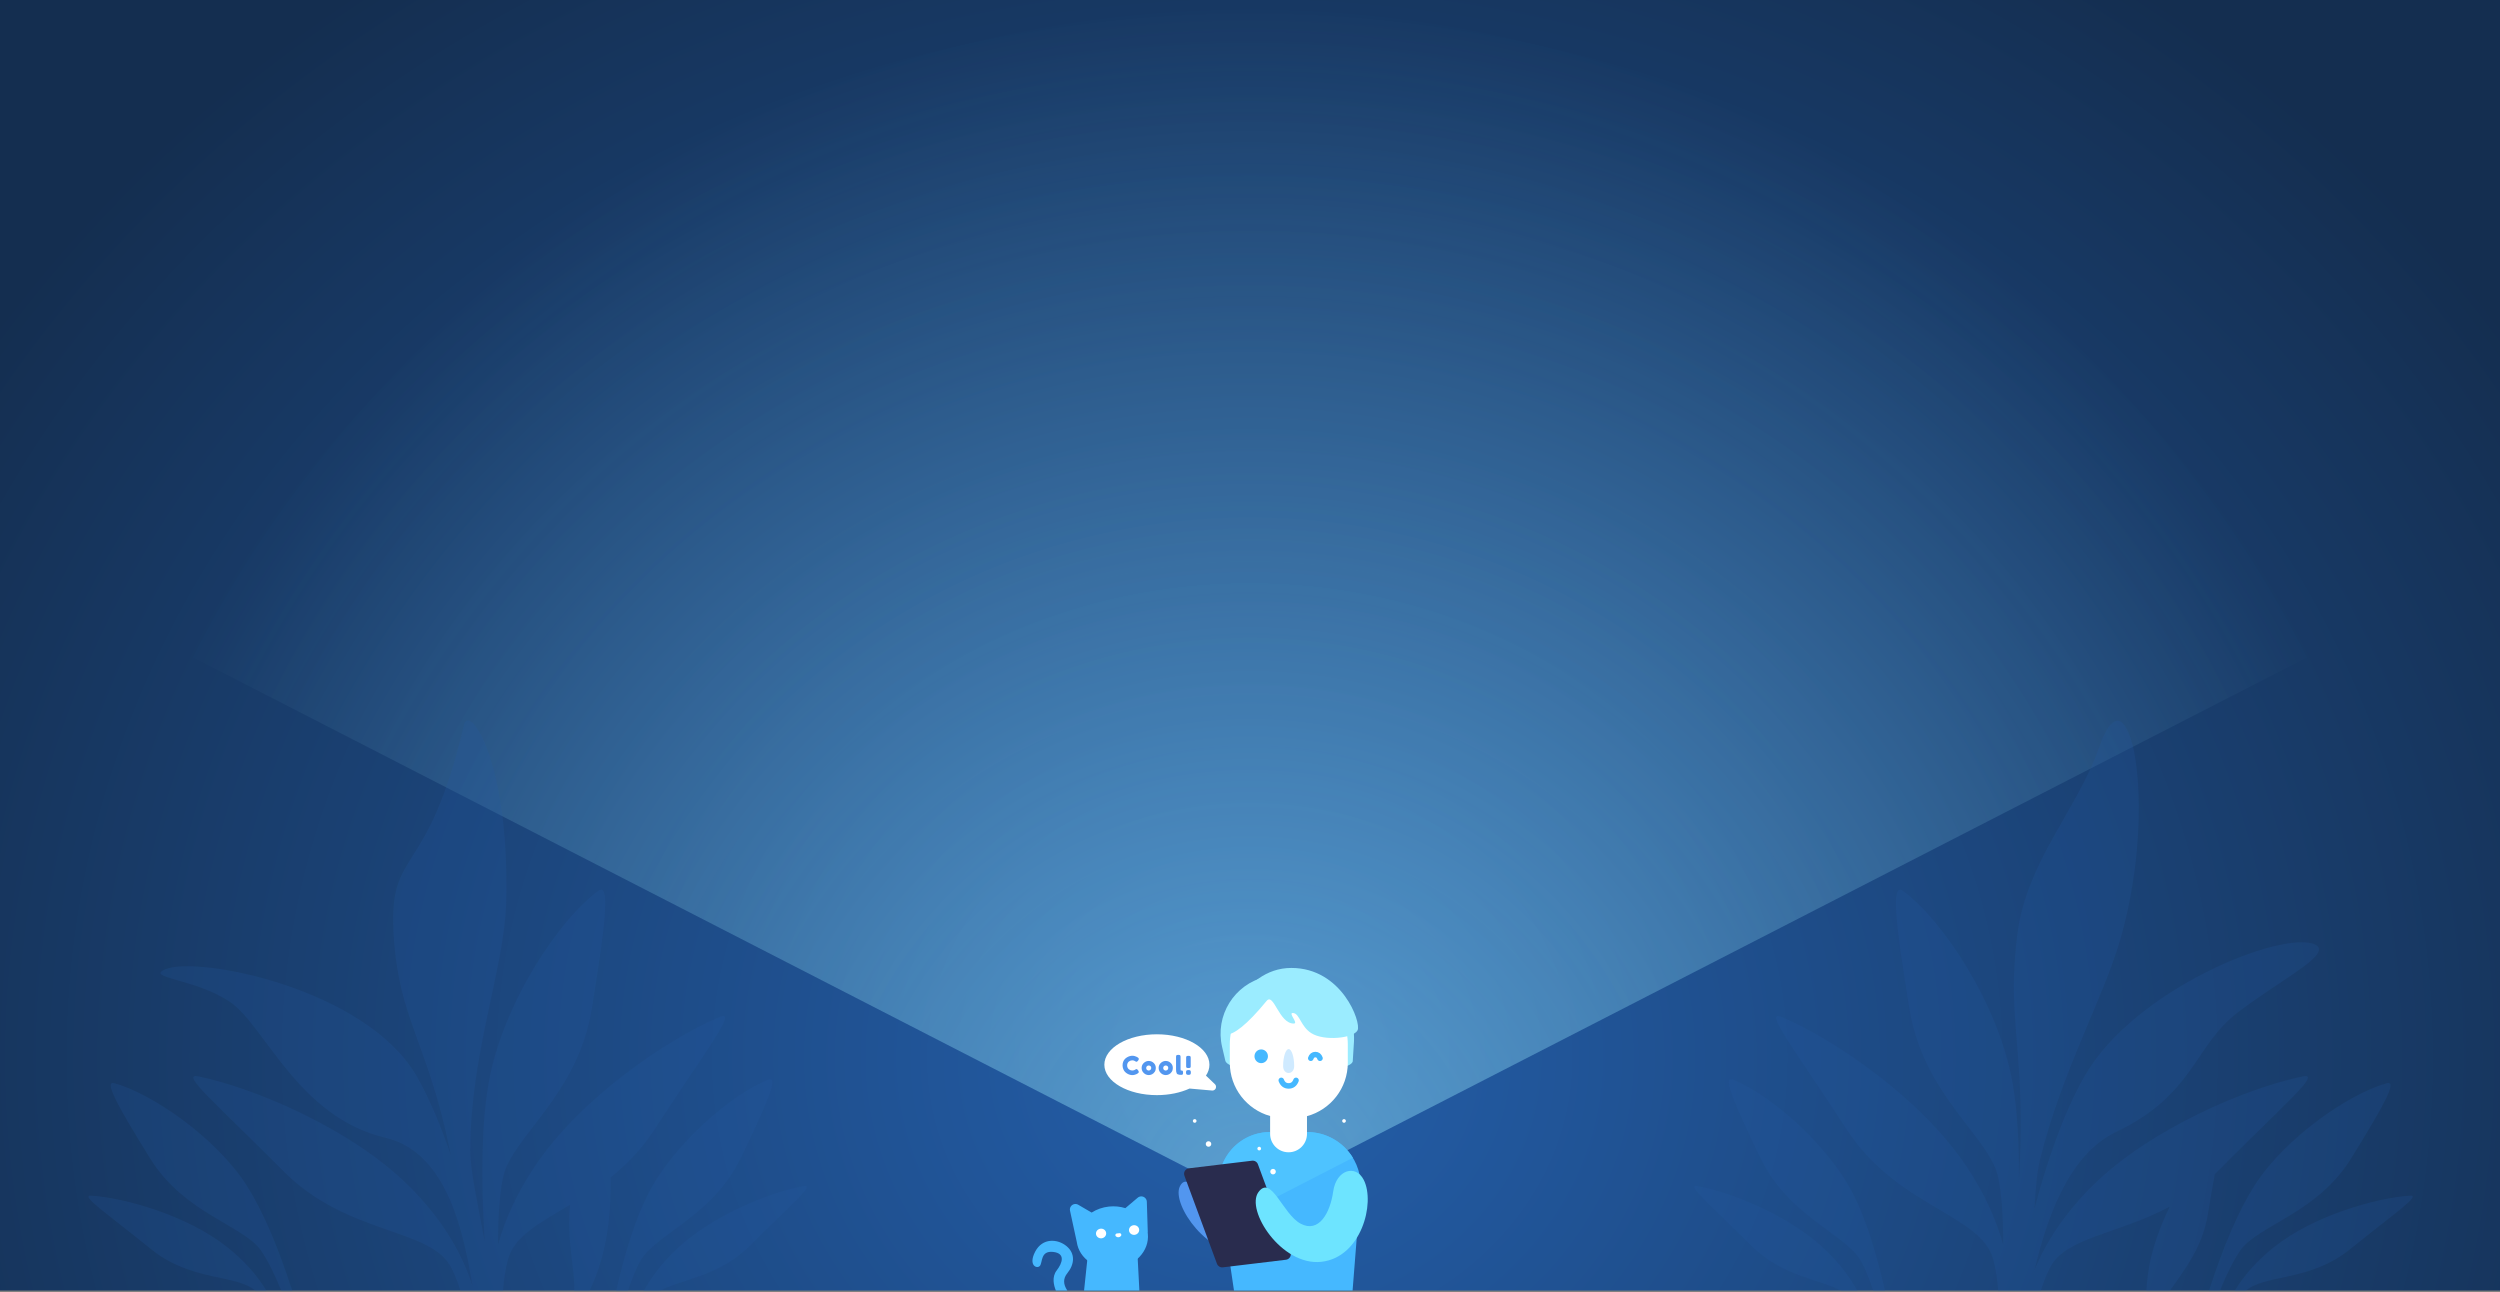 <?xml version="1.0" encoding="UTF-8"?>
<svg width="1356px" height="701px" viewBox="0 0 1356 701" version="1.1" xmlns="http://www.w3.org/2000/svg" xmlns:xlink="http://www.w3.org/1999/xlink">
    <rect x="0" y="0" width="1356" height="701" fill="#808080" stroke="none"/>
    <!-- Generator: Sketch 53.2 (72643) - https://sketchapp.com -->
    <title>1</title>
    <desc>Created with Sketch.</desc>
    <defs>
        <radialGradient cx="50%" cy="82.12%" fx="50%" fy="82.12%" r="103.438%" gradientTransform="translate(0.5,0.821),scale(0.516,1),rotate(-90),scale(1,1.121),translate(-0.5,-0.821)" id="radialGradient-1">
            <stop stop-color="#245FAB" offset="0%"></stop>
            <stop stop-color="#142E50" offset="99.96%"></stop>
        </radialGradient>
        <radialGradient cx="50%" cy="0%" fx="50%" fy="0%" r="100%" gradientTransform="translate(0.5,0),scale(0.48,1),rotate(90),translate(-0.5,-0)" id="radialGradient-2">
            <stop stop-color="#9BEDFF" offset="0%"></stop>
            <stop stop-color="#9BECFF" stop-opacity="0" offset="100%"></stop>
        </radialGradient>
        <radialGradient cx="50.127%" cy="100%" fx="50.127%" fy="100%" r="202.712%" gradientTransform="translate(0.501,1),scale(0.246,1),translate(-0.501,-1)" id="radialGradient-3">
            <stop stop-color="#225AA2" offset="0%"></stop>
            <stop stop-color="#225AA2" offset="99.96%"></stop>
        </radialGradient>
    </defs>
    <g id="landing" stroke="none" stroke-width="1" fill="none" fill-rule="evenodd">
        <g id="1">
            <rect id="Rectangle-Copy-11" fill="url(#radialGradient-1)" transform="translate(678, 350) scale(-1, 1) translate(-678, -350) " x="0" y="0" width="1356" height="700"></rect>
            <polygon id="Triangle-Copy-6" fill="url(#radialGradient-2)" opacity="0.457" transform="translate(678, 325.5) scale(-1, -1) translate(-678, -325.5) " points="678 0 1356 348.209 1356 651 2.22290936e-13 651 1.50546242e-13 348.209"></polygon>
            <path d="M249.846,700.282 C248.524,695.959 246.894,691.839 244.955,687.923 C233.934,665.661 188.624,670.499 153.628,635.153 C118.633,599.806 96.722,581.563 107.694,583.834 C137.267,589.955 189.894,611.717 221.565,643.023 C238.377,659.641 249.981,677.856 256.376,697.667 C251.857,671.85 243.803,625.278 209.056,617.125 C161.595,605.99 143.724,556.355 124.84,543.532 C105.956,530.709 78.452,530.523 89.617,525.738 C107.243,518.186 199.109,536.301 226.192,584.028 C233.213,596.401 239.399,611.395 244.59,626.754 C243.668,622.258 242.792,618.195 241.961,614.564 C230.276,563.497 215.766,550.222 213.434,505.714 C210.982,458.935 231.879,477.755 251.62,393.227 C254.443,381.137 276.667,412.932 274.552,489.932 C273.589,524.987 255.025,572.009 255.112,623.925 C255.132,635.682 259.149,652.822 262.878,673.181 C260.637,636.933 261.35,608.352 265.017,587.435 C272.44,545.089 302.895,498.844 324.585,483.187 C330.899,478.629 328.763,499.536 321.026,547.006 C313.288,594.476 277.781,616.424 272.952,638.301 C271.063,646.863 270.131,659.066 270.158,674.91 C274.152,660.72 280.655,646.825 289.667,633.225 C314.712,595.43 362.347,563.387 390.331,551.59 C400.712,547.214 382.706,569.889 355.182,612.418 C348.087,623.383 339.783,631.761 331.255,638.581 C331.446,653.705 330.069,669.794 326.091,683.496 C324.338,689.537 322.207,695.133 319.7,700.282 L311.454,700.282 C312.056,688.649 307.062,672.35 309.281,653.434 C292.798,663.298 278.855,670.443 275.503,683.278 C274.083,688.713 273.203,694.381 272.862,700.282 L249.846,700.282 Z M340.549,700.282 L334.191,700.282 C339.228,678.193 344.898,660.847 351.2,648.245 C365.09,620.472 397.234,593.225 416.759,585.57 C422.444,583.342 416.747,597.265 401.62,628.48 C386.494,659.694 355.247,669.72 347.317,683.931 C345.051,687.991 342.795,693.442 340.549,700.282 Z M357.718,700.282 L349.121,700.282 C353.316,692.643 358.812,685.489 365.609,678.819 C385.472,659.326 417.871,646.543 435.956,643.318 C442.665,642.122 428.992,653.394 407.029,675.423 C389.814,692.688 369.245,693.797 357.718,700.282 Z M158.596,700.282 L152.68,700.282 C148.688,690.493 144.93,683.097 141.407,678.096 C132.035,664.792 99.911,658.087 81.605,628.625 C63.299,599.163 56.177,585.911 62.064,587.533 C82.282,593.105 117.098,616.842 133.815,643.011 C142.24,656.201 150.5,675.291 158.596,700.282 Z M144.689,700.282 L138.776,700.282 C128.232,690.941 103.884,695.384 81.782,677.432 C57.637,657.82 42.86,648.038 49.657,648.527 C67.98,649.844 101.538,659.17 123.33,676.48 C132.215,683.537 139.335,691.471 144.689,700.282 Z M1083.808,700.282 C1083.467,694.381 1082.587,688.713 1081.168,683.278 C1074.713,658.569 1029.011,654.947 1001.488,612.418 C973.964,569.889 955.958,547.214 966.34,551.59 C994.323,563.387 1041.958,595.43 1067.003,633.225 C1076.016,646.825 1082.519,660.72 1086.513,674.91 C1086.539,659.066 1085.608,646.863 1083.718,638.301 C1078.89,616.424 1043.382,594.476 1035.645,547.006 C1027.908,499.536 1025.771,478.629 1032.086,483.187 C1053.775,498.844 1084.23,545.089 1091.653,587.435 C1094.2,601.963 1095.322,620.189 1095.019,642.113 C1095.551,632.197 1095.873,623.788 1095.984,616.886 C1096.81,565.484 1088.753,548.613 1094.232,506.45 C1099.361,466.976 1126.949,438.87 1138.697,405.011 C1154.711,358.854 1170.933,435.165 1150.535,507.915 C1141.248,541.035 1118.8,579.545 1106.516,628.961 C1104.812,635.816 1104.082,644.953 1103.49,655.664 C1109.808,631.333 1119.033,604.199 1130.479,584.028 C1157.561,536.301 1237.751,504.63 1255.376,512.182 C1266.542,516.966 1237.263,531.151 1213.68,549.196 C1190.096,567.241 1190.096,593.823 1147.931,613.893 C1120.687,626.86 1109.679,663.642 1103.447,689.048 C1110.208,672.544 1120.761,657.202 1135.105,643.023 C1166.777,611.717 1219.403,589.955 1248.977,583.834 C1259.948,581.563 1238.037,599.806 1203.042,635.153 C1202.465,635.735 1201.886,636.307 1201.304,636.868 C1200.199,643.007 1198.887,650.305 1197.543,658.583 C1194.508,677.282 1183.981,689.855 1176.834,700.282 L1164.211,700.282 C1164.378,696.111 1164.841,691.838 1165.6,687.465 C1167.497,676.535 1171.672,665.14 1176.826,654.511 C1148.37,669.734 1120.106,670.975 1111.715,687.923 C1109.777,691.839 1108.146,695.959 1106.825,700.282 L1083.808,700.282 Z M1016.122,700.282 C1013.876,693.442 1011.62,687.991 1009.354,683.931 C1001.424,669.72 970.177,659.694 955.05,628.48 C939.924,597.265 934.227,583.342 939.911,585.57 C959.437,593.225 991.58,620.472 1005.47,648.245 C1011.773,660.847 1017.443,678.193 1022.48,700.282 L1016.122,700.282 Z M998.953,700.282 C987.425,693.797 966.856,692.688 949.642,675.423 C927.679,653.394 914.005,642.122 920.715,643.318 C938.799,646.543 971.199,659.326 991.062,678.819 C997.859,685.489 1003.355,692.643 1007.549,700.282 L998.953,700.282 Z M1198.075,700.282 C1206.17,675.291 1214.431,656.201 1222.856,643.011 C1239.573,616.842 1274.388,593.105 1294.607,587.533 C1300.493,585.911 1293.372,599.163 1275.066,628.625 C1256.759,658.087 1224.635,664.792 1215.263,678.096 C1211.74,683.097 1207.982,690.493 1203.99,700.282 L1198.075,700.282 Z M1211.982,700.282 C1217.336,691.471 1224.455,683.537 1233.34,676.48 C1255.132,659.17 1288.69,649.844 1307.013,648.527 C1313.81,648.038 1299.034,657.82 1274.888,677.432 C1252.786,695.384 1228.438,690.941 1217.894,700.282 L1211.982,700.282 Z" id="Combined-Shape" fill="url(#radialGradient-3)" opacity="0.204"></path>
            <g id="человек-и-кот" transform="translate(559.451, 525)">
                <g id="кот" transform="translate(0.549, 122.688)">
                    <polygon id="Rectangle" fill="#45B8FF" points="30 33.312 57 33.312 58 52.312 28 52.312"></polygon>
                    <path d="M33.39,8.928 C36.245,7.491 39.561,6.668 43.098,6.668 C46.234,6.668 49.197,7.315 51.818,8.463 L59.093,3.519 C60.464,2.588 62.329,2.944 63.261,4.314 C63.641,4.874 63.821,5.546 63.771,6.22 L62.552,22.785 L62.477,22.742 C62.49,23.001 62.497,23.261 62.497,23.523 C62.497,32.831 53.812,40.377 43.098,40.377 C32.557,40.377 23.979,33.072 23.705,23.972 L21.828,6.692 C21.747,5.948 21.947,5.2 22.389,4.596 C23.367,3.259 25.245,2.968 26.582,3.946 L33.39,8.928 Z" id="Combined-Shape" fill="#45B8FF" transform="translate(43.034, 21.688) rotate(-6) translate(-43.034, -21.688) "></path>
                    <g id="FACE" transform="translate(46.028, 20.895) rotate(-6) translate(-46.028, -20.895) translate(34.028, 17.395)" fill="#FFFFFF">
                        <path d="M13.812,5.448 L13.812,5.448 C14.152,5.823 14.123,6.403 13.747,6.743 C13.579,6.895 13.36,6.979 13.132,6.979 L11.723,6.979 C11.217,6.979 10.806,6.569 10.806,6.063 C10.806,5.836 10.891,5.616 11.043,5.448 L11.043,5.448 C11.734,4.683 12.915,4.624 13.68,5.315 C13.726,5.357 13.77,5.402 13.812,5.448 Z" id="Triangle" transform="translate(12.428, 5.448) scale(1, -1) translate(-12.428, -5.448) "></path>
                        <path d="M3.197,5.667 C1.667,5.667 0.428,4.491 0.428,3.042 C0.428,1.592 1.667,0.417 3.197,0.417 C4.726,0.417 5.966,1.592 5.966,3.042 C5.966,4.491 4.726,5.667 3.197,5.667 Z M21.197,5.667 C19.667,5.667 18.428,4.491 18.428,3.042 C18.428,1.592 19.667,0.417 21.197,0.417 C22.726,0.417 23.966,1.592 23.966,3.042 C23.966,4.491 22.726,5.667 21.197,5.667 Z" id="Combined-Shape"></path>
                    </g>
                    <path d="M18.919,52.312 C16.601,48.868 16.601,45.729 18.919,42.895 C22.795,38.155 23.398,32.291 18.499,28.217 C13.754,24.271 5.51,23.544 1.509,31.16 C-2.491,38.775 2.558,40.749 4.061,38.893 C5.564,37.038 4.287,30.612 11.194,31.353 C18.1,32.094 16.215,37.451 13.164,41.379 C10.374,44.97 11.599,49.602 12.71,52.312 C12.71,52.312 14.78,52.312 18.919,52.312 Z" id="Path-14" fill="#45B8FF"></path>
                </g>
                <g id="человек" transform="translate(39.549, 0)">
                    <path d="M89.911,89 C89.911,89 89.911,89 89.911,89 C89.911,91.901 92.929,95.3 98.964,99.194 C106.262,95.268 109.911,91.87 109.911,89 C109.911,89 109.911,89 109.911,89 L109.911,89 C126.001,89 139.044,102.043 139.044,118.133 C139.044,118.899 139.014,119.665 138.954,120.429 L134.641,175 L70.313,175 L62.335,120.943 C60.088,105.714 70.612,91.546 85.841,89.299 C87.189,89.1 88.549,89 89.911,89 Z" id="Rectangle" fill="#45B8FF"></path>
                    <path d="M134.787,102.963 L90,126 L62.486,111.848 C64.578,100.43 73.719,91.088 85.841,89.299 C87.189,89.1 88.549,89 89.911,89 C89.911,91.901 92.929,95.3 98.964,99.194 C106.262,95.268 109.911,91.87 109.911,89 C120.443,89 129.67,94.589 134.787,102.963 Z" id="Combined-Shape" fill="#4EC3FF"></path>
                    <path d="M82.356,143.216 C68.183,156.767 34.653,141.622 34.039,130.607 C33.426,119.591 53.592,133.832 62.093,133.709 C70.594,133.586 96.529,129.666 82.356,143.216 Z" id="Path-3-Copy-3" fill="#5296EF" transform="translate(60.269, 137.497) rotate(30) translate(-60.269, -137.497) "></path>
                    <path d="M57.497,107.342 L91.714,103.062 C93.358,102.857 94.858,104.023 95.063,105.667 C95.092,105.899 95.094,106.135 95.069,106.368 L89.49,156.985 C89.338,158.365 88.259,159.461 86.881,159.633 L52.664,163.913 C51.02,164.118 49.52,162.952 49.315,161.308 C49.285,161.076 49.284,160.84 49.309,160.607 L54.887,109.99 C55.04,108.61 56.119,107.514 57.497,107.342 Z" id="Rectangle" fill="#292C4E" transform="translate(72.189, 133.488) scale(-1, 1) rotate(14) translate(-72.189, -133.488) "></path>
                    <path d="M117.611,116.64 C112.193,106.001 119.126,97.459 127.644,102.042 C140.041,108.714 150.603,137.288 134.211,151.638 C117.818,165.988 84.423,152.249 84.61,140.25 C84.797,128.251 102.167,142.449 113.192,141.106 C124.217,139.764 123.029,127.279 117.611,116.64 Z" id="Path-3" fill="#6DE4FF" transform="translate(113.609, 129.276) rotate(35) translate(-113.609, -129.276) "></path>
                    <g id="лицо" transform="translate(62.964, 0)">
                        <path d="M33.003,4.026 L39.835,4.3 C58.598,5.052 73.198,20.872 72.446,39.634 C72.436,39.885 72.423,40.136 72.407,40.386 L71.763,50.73 C70.732,54.243 59.34,56 37.585,56 C15.83,56 4.203,54.179 2.704,50.538 L0.91,42.865 C-3.071,25.841 7.503,8.813 24.527,4.832 C27.303,4.183 30.154,3.911 33.003,4.026 Z" id="Combined-Shape" fill="#9BECFF"></path>
                        <path d="M47.22,80.332 L47.22,90 C47.22,95.523 42.743,100 37.22,100 C31.697,100 27.22,95.523 27.22,90 L27.22,80.407 C14.466,76.952 5.083,65.296 5.083,51.448 L5.083,41.448 C5.083,23.775 19.41,9.448 37.083,9.448 C54.756,9.448 69.083,23.775 69.083,41.448 L69.083,51.448 C69.083,65.197 59.835,76.785 47.22,80.332 Z" id="Combined-Shape" fill="#FFFFFF" transform="translate(37.083, 54.724) scale(-1, 1) translate(-37.083, -54.724) "></path>
                        <path d="M33,61 C33.756,63 35.089,64 37,64 C38.911,64 40.244,63 41,61" id="Path-4" stroke="#45B8FF" stroke-width="3" stroke-linecap="round" stroke-linejoin="round"></path>
                        <path d="M49,47 C49.472,48.333 50.306,49 51.5,49 C52.694,49 53.528,48.333 54,47" id="Path-4-Copy" stroke="#45B8FF" stroke-width="3" stroke-linecap="round" stroke-linejoin="round" transform="translate(51.5, 48) scale(1, -1) translate(-51.5, -48) "></path>
                        <ellipse id="Oval" fill="#45B8FF" cx="22.117" cy="47.931" rx="3.65" ry="3.724"></ellipse>
                        <path d="M74.398,33.804 C76.466,29.521 65.93,0.011 38.454,0.011 C10.978,0.011 -0.444,36.123 3.362,36.123 C7.168,36.123 14.035,31.315 25.045,17.899 C28.907,13.193 31.729,30.176 39.75,30.176 C42.741,30.176 35.912,23.773 39.75,24.503 C42.934,25.109 43.66,31.753 49.201,35.335 C56.29,39.918 72.329,38.087 74.398,33.804 Z" id="Path" fill="#9BECFF"></path>
                        <path d="M40,53.248 C40,48.244 38.605,44 37,44 C35.395,44 34,48.244 34,53.248 C34,58.251 40,58.251 40,53.248 Z" id="Oval" fill="#CFEAFF"></path>
                    </g>
                    <path d="M7.235,46.584 L2.37,41.937 C1.571,41.174 1.542,39.908 2.305,39.109 C2.725,38.67 3.321,38.445 3.927,38.498 L16.142,39.57 C21.004,37.335 27.157,36 33.849,36 C49.589,36 62.349,43.387 62.349,52.5 C62.349,61.613 49.589,69 33.849,69 C18.108,69 5.349,61.613 5.349,52.5 C5.349,50.415 6.017,48.42 7.235,46.584 Z" id="Combined-Shape-Copy-5" fill="#FFFFFF" transform="translate(31.174, 52.5) scale(-1, -1) translate(-31.174, -52.5) "></path>
                    <path d="M16.501,55.312 L16.753,55.13 C17.07,54.943 17.294,54.85 17.425,54.85 C17.714,54.85 18.027,55.111 18.363,55.634 C18.568,55.961 18.671,56.222 18.671,56.418 C18.671,56.614 18.608,56.777 18.482,56.908 C18.356,57.039 18.209,57.155 18.041,57.258 C17.873,57.361 17.712,57.459 17.558,57.552 C17.404,57.645 17.089,57.767 16.613,57.916 C16.137,58.065 15.677,58.14 15.234,58.14 C14.791,58.14 14.343,58.082 13.89,57.965 C13.437,57.848 12.971,57.652 12.49,57.377 C12.009,57.102 11.578,56.766 11.195,56.369 C10.812,55.972 10.497,55.464 10.25,54.843 C10.003,54.222 9.879,53.548 9.879,52.82 C9.879,52.092 10,51.432 10.243,50.839 C10.486,50.246 10.796,49.756 11.174,49.369 C11.552,48.982 11.984,48.657 12.469,48.396 C13.384,47.892 14.303,47.64 15.227,47.64 C15.666,47.64 16.111,47.708 16.564,47.843 C17.017,47.978 17.36,48.116 17.593,48.256 L17.929,48.452 C18.097,48.555 18.228,48.639 18.321,48.704 C18.564,48.9 18.685,49.122 18.685,49.369 C18.685,49.616 18.587,49.875 18.391,50.146 C18.027,50.65 17.7,50.902 17.411,50.902 C17.243,50.902 17.005,50.799 16.697,50.594 C16.305,50.277 15.782,50.118 15.129,50.118 C14.522,50.118 13.925,50.328 13.337,50.748 C13.057,50.953 12.824,51.243 12.637,51.616 C12.45,51.989 12.357,52.412 12.357,52.883 C12.357,53.354 12.45,53.777 12.637,54.15 C12.824,54.523 13.062,54.817 13.351,55.032 C13.92,55.443 14.513,55.648 15.129,55.648 C15.418,55.648 15.691,55.611 15.948,55.536 C16.205,55.461 16.389,55.387 16.501,55.312 Z M20.215,54.318 C20.215,53.198 20.607,52.274 21.391,51.546 C22.175,50.818 23.071,50.454 24.079,50.454 C25.087,50.454 25.978,50.816 26.753,51.539 C27.528,52.262 27.915,53.184 27.915,54.304 C27.915,55.079 27.714,55.767 27.313,56.369 C26.912,56.971 26.424,57.414 25.85,57.699 C25.276,57.984 24.681,58.126 24.065,58.126 C23.449,58.126 22.852,57.974 22.273,57.671 C21.694,57.368 21.207,56.92 20.81,56.327 C20.413,55.734 20.215,55.065 20.215,54.318 Z M23.141,55.326 C23.44,55.55 23.743,55.662 24.051,55.662 C24.359,55.662 24.667,55.545 24.975,55.312 C25.283,55.079 25.437,54.733 25.437,54.276 C25.437,53.819 25.292,53.478 25.003,53.254 C24.714,53.03 24.401,52.918 24.065,52.918 C23.729,52.918 23.416,53.035 23.127,53.268 C22.838,53.501 22.693,53.844 22.693,54.297 C22.693,54.75 22.842,55.093 23.141,55.326 Z M29.445,54.318 C29.445,53.198 29.837,52.274 30.621,51.546 C31.405,50.818 32.301,50.454 33.309,50.454 C34.317,50.454 35.208,50.816 35.983,51.539 C36.758,52.262 37.145,53.184 37.145,54.304 C37.145,55.079 36.944,55.767 36.543,56.369 C36.142,56.971 35.654,57.414 35.08,57.699 C34.506,57.984 33.911,58.126 33.295,58.126 C32.679,58.126 32.082,57.974 31.503,57.671 C30.924,57.368 30.437,56.92 30.04,56.327 C29.643,55.734 29.445,55.065 29.445,54.318 Z M32.371,55.326 C32.67,55.55 32.973,55.662 33.281,55.662 C33.589,55.662 33.897,55.545 34.205,55.312 C34.513,55.079 34.667,54.733 34.667,54.276 C34.667,53.819 34.522,53.478 34.233,53.254 C33.944,53.03 33.631,52.918 33.295,52.918 C32.959,52.918 32.646,53.035 32.357,53.268 C32.068,53.501 31.923,53.844 31.923,54.297 C31.923,54.75 32.072,55.093 32.371,55.326 Z M38.885,48.382 C38.885,48.167 38.892,48.006 38.906,47.899 C38.92,47.792 38.96,47.668 39.025,47.528 C39.156,47.276 39.52,47.15 40.117,47.15 C40.686,47.15 41.041,47.276 41.181,47.528 C41.256,47.668 41.3,47.794 41.314,47.906 C41.328,48.018 41.335,48.181 41.335,48.396 L41.335,54.878 C41.335,55.214 41.363,55.426 41.419,55.515 C41.475,55.604 41.599,55.648 41.79,55.648 C41.981,55.648 42.11,55.655 42.175,55.669 C42.24,55.683 42.32,55.723 42.413,55.788 C42.6,55.909 42.693,56.241 42.693,56.782 C42.693,57.37 42.6,57.729 42.413,57.86 C42.17,58.028 41.592,58.056 40.677,57.944 C39.958,57.851 39.492,57.613 39.277,57.23 C39.016,56.773 38.885,56.045 38.885,55.046 L38.885,48.382 Z M44.433,55.872 C44.526,55.685 44.669,55.559 44.86,55.494 C45.051,55.429 45.35,55.396 45.756,55.396 C46.162,55.396 46.456,55.485 46.638,55.662 C46.82,55.839 46.911,56.119 46.911,56.502 L46.911,56.726 C46.911,56.95 46.904,57.116 46.89,57.223 C46.876,57.33 46.832,57.459 46.757,57.608 C46.608,57.879 46.251,58.014 45.686,58.014 C45.121,58.014 44.748,57.923 44.566,57.741 C44.384,57.559 44.293,57.207 44.293,56.684 C44.293,56.32 44.34,56.049 44.433,55.872 Z M46.309,54.234 C46.132,54.281 45.894,54.304 45.595,54.304 C45.296,54.304 45.058,54.281 44.881,54.234 C44.704,54.187 44.58,54.103 44.51,53.982 C44.44,53.861 44.398,53.753 44.384,53.66 C44.37,53.567 44.363,53.422 44.363,53.226 L44.363,48.788 C44.363,48.592 44.37,48.445 44.384,48.347 C44.398,48.249 44.442,48.139 44.517,48.018 C44.592,47.897 44.718,47.81 44.895,47.759 C45.072,47.708 45.31,47.682 45.609,47.682 C45.908,47.682 46.146,47.708 46.323,47.759 C46.5,47.81 46.624,47.899 46.694,48.025 C46.764,48.151 46.806,48.263 46.82,48.361 C46.834,48.459 46.841,48.606 46.841,48.802 L46.841,53.24 C46.841,53.436 46.834,53.581 46.82,53.674 C46.806,53.767 46.762,53.872 46.687,53.989 C46.612,54.106 46.486,54.187 46.309,54.234 Z" id="Cool!" fill="#5296EF" fill-rule="nonzero"></path>
                </g>
                <path d="M131.049,112 C130.22,112 129.549,111.328 129.549,110.5 C129.549,109.672 130.22,109 131.049,109 C131.877,109 132.549,109.672 132.549,110.5 C132.549,111.328 131.877,112 131.049,112 Z M123.549,99 C122.997,99 122.549,98.552 122.549,98 C122.549,97.448 122.997,97 123.549,97 C124.101,97 124.549,97.448 124.549,98 C124.549,98.552 124.101,99 123.549,99 Z M169.549,84 C168.997,84 168.549,83.552 168.549,83 C168.549,82.448 168.997,82 169.549,82 C170.101,82 170.549,82.448 170.549,83 C170.549,83.552 170.101,84 169.549,84 Z M96.049,97 C95.22,97 94.549,96.328 94.549,95.5 C94.549,94.672 95.22,94 96.049,94 C96.877,94 97.549,94.672 97.549,95.5 C97.549,96.328 96.877,97 96.049,97 Z M88.549,84 C87.997,84 87.549,83.552 87.549,83 C87.549,82.448 87.997,82 88.549,82 C89.101,82 89.549,82.448 89.549,83 C89.549,83.552 89.101,84 88.549,84 Z" id="Combined-Shape" fill="#FFFFFF"></path>
            </g>
        </g>
    </g>
</svg>